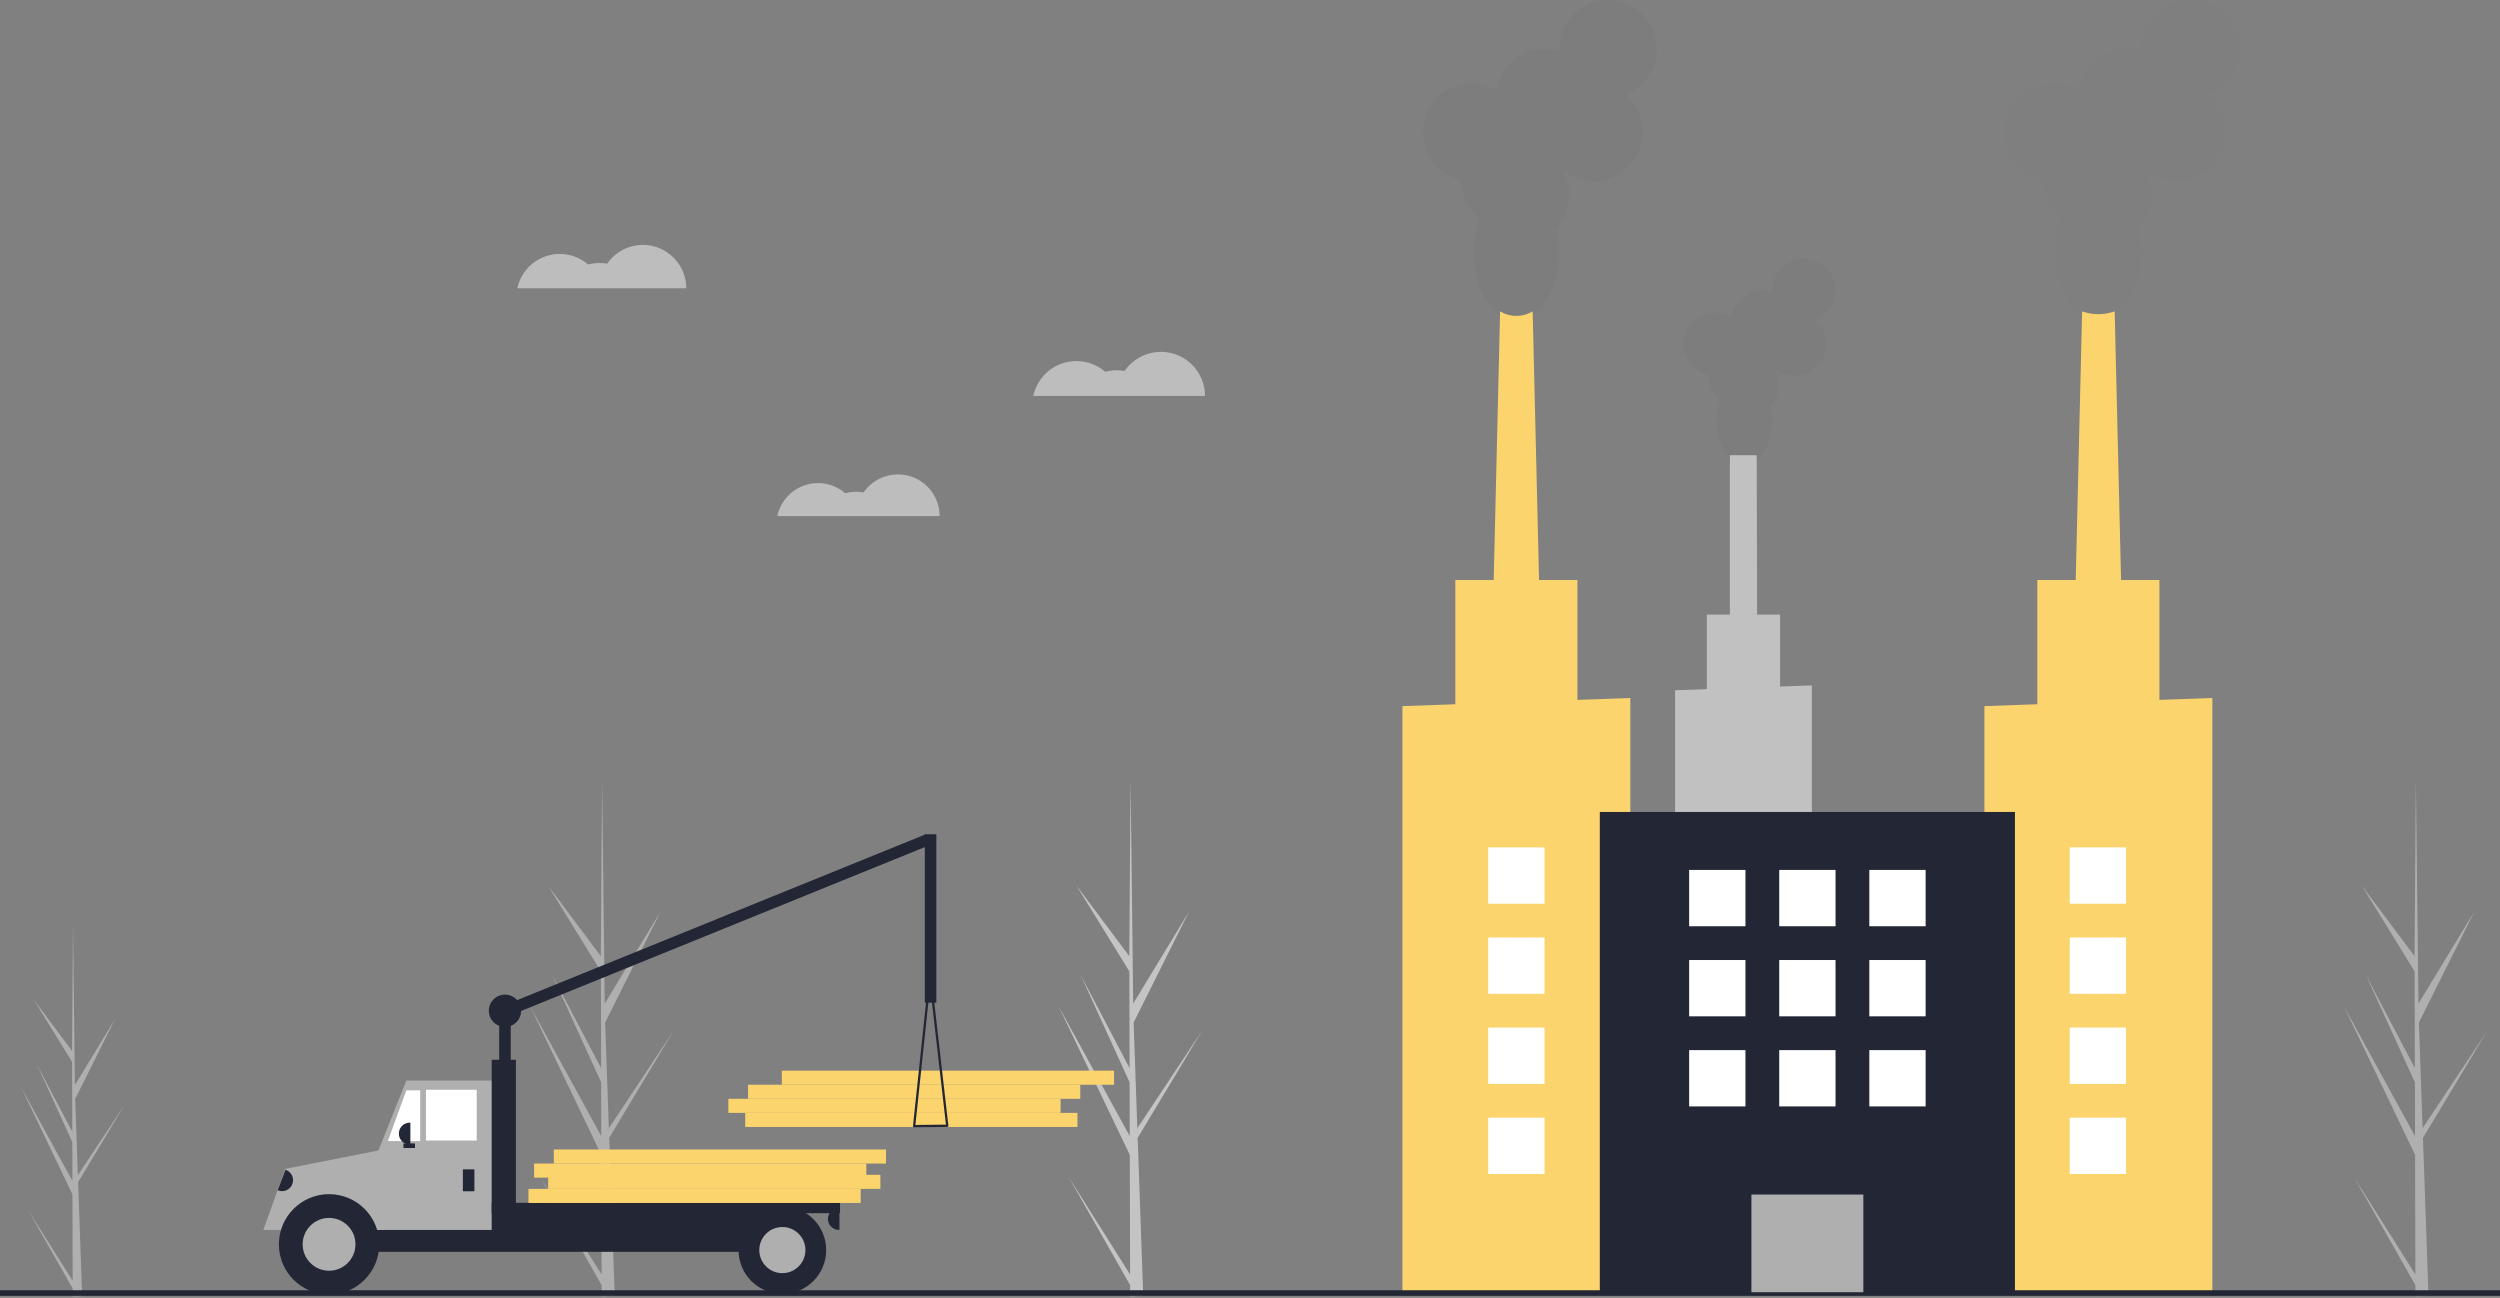 <svg width="888" height="461" viewBox="0 0 888 461" fill="none" xmlns="http://www.w3.org/2000/svg">
<rect x="0" y="0" width="888" height="461" fill="#808080" stroke="none"/>
<g id="projects" clip-path="url(#clip0)">
<path id="cloud" d="M382.337 128.242C386.097 128.238 389.733 129.592 392.573 132.056C394.818 131.443 397.171 131.34 399.461 131.754C401.356 129.003 404.082 126.931 407.239 125.839C410.396 124.748 413.819 124.694 417.009 125.687C420.199 126.68 422.987 128.666 424.968 131.357C426.948 134.047 428.016 137.3 428.016 140.641H367.019C367.766 137.133 369.696 133.988 372.484 131.731C375.272 129.474 378.75 128.243 382.337 128.242Z" fill="#ccc" fill-opacity="0.81"/>
<path id="cloud" d="M290.572 171.59C294.127 171.586 297.564 172.867 300.25 175.196C302.371 174.617 304.596 174.519 306.761 174.91C308.553 172.31 311.129 170.35 314.114 169.318C317.099 168.287 320.336 168.236 323.351 169.175C326.367 170.113 329.003 171.991 330.875 174.535C332.747 177.078 333.757 180.154 333.757 183.312H276.09C276.797 179.995 278.621 177.022 281.257 174.889C283.893 172.755 287.181 171.591 290.572 171.59Z" fill="#ccc" fill-opacity="0.81"/>
<path id="cloud" d="M198.824 90.199C202.523 90.194 206.099 91.527 208.893 93.951C211.101 93.347 213.416 93.246 215.668 93.653C217.532 90.947 220.213 88.908 223.319 87.835C226.424 86.761 229.792 86.709 232.929 87.685C236.067 88.662 238.81 90.616 240.758 93.262C242.706 95.909 243.756 99.109 243.756 102.394H183.756C184.492 98.944 186.389 95.85 189.132 93.63C191.874 91.41 195.296 90.199 198.824 90.199Z" fill="#ccc" fill-opacity="0.81"/>
<g id="background">
<path id="Vector" d="M213.701 452.706L191.827 417.993L213.711 456.488L213.723 460.444C215.284 460.425 216.828 460.365 218.357 460.264L216.573 409.452L216.597 409.059L216.557 408.984L216.387 404.183L239.258 366.136L216.363 400.587L216.295 401.604L214.947 363.214L234.609 323.85L214.793 356.468L213.871 276.895L213.867 276.63L213.864 276.89L213.415 339.628L194.627 314.526L213.432 345.032L213.519 379.394L196.086 346.207L213.529 384.446L213.577 403.553L188.254 357.345L213.597 410.218L213.701 452.706Z" fill="#AFAFAF"/>
<path id="Vector_2" d="M401.413 452.706L379.539 417.993L401.423 456.488L401.435 460.444C402.995 460.425 404.54 460.365 406.069 460.264L404.285 409.452L404.309 409.059L404.268 408.984L404.099 404.183L426.97 366.136L404.075 400.587L404.006 401.604L402.659 363.213L422.321 323.85L402.505 356.468L401.583 276.895L401.579 276.63L401.576 276.89L401.127 339.628L382.339 314.526L401.144 345.032L401.231 379.394L383.798 346.207L401.24 384.446L401.289 403.553L375.966 357.345L401.309 410.218L401.413 452.706Z" fill="#C5C4C4"/>
<path id="Vector_3" d="M25.811 454.939L10.015 429.872L25.818 457.67L25.827 460.526C26.953 460.513 28.069 460.47 29.173 460.396L27.885 423.705L27.902 423.422L27.873 423.367L27.75 419.9L44.266 392.427L27.733 417.304L27.683 418.038L26.71 390.317L40.908 361.892L26.599 385.445L25.934 327.986L25.931 327.795L25.928 327.983L25.604 373.286L12.037 355.159L25.616 377.188L25.679 402L13.091 378.036L25.686 405.648L25.721 419.445L7.436 386.079L25.735 424.259L25.811 454.939Z" fill="#AFAFAF"/>
<path id="Vector_4" d="M857.945 452.706L836.071 417.993L857.955 456.488L857.967 460.444C859.528 460.425 861.073 460.365 862.602 460.264L860.817 409.452L860.841 409.059L860.801 408.984L860.631 404.183L883.502 366.136L860.607 400.587L860.539 401.604L859.191 363.214L878.853 323.85L859.037 356.468L858.115 276.895L858.111 276.63L858.108 276.89L857.659 339.628L838.871 314.526L857.676 345.032L857.763 379.394L840.33 346.207L857.773 384.446L857.821 403.553L832.498 357.345L857.841 410.218L857.945 452.706Z" fill="#AFAFAF"/>
</g>
<g id="car">
<g id="wood">
<path id="Vector_5" d="M264.714 400.295H382.714V395.295H264.714V400.295Z" fill="#FBD46D"/>
<path id="Vector_6" d="M258.714 395.295H376.714V390.295H258.714V395.295Z" fill="#FBD46D"/>
<path id="Vector_7" d="M265.714 390.295H383.714V385.295H265.714V390.295Z" fill="#FBD46D"/>
<path id="Vector_8" d="M277.714 385.295H395.714V380.295H277.714V385.295Z" fill="#FBD46D"/>
</g>
<g id="arm">
<path id="longArm" d="M177.305 357.831L178.846 361.627L330.455 300.091L328.914 296.295L177.305 357.831Z" fill="#232735"/>
<g id="shortArm">
<path id="Vector_9" d="M324.395 400.265C324.356 400.222 324.326 400.172 324.308 400.117C324.29 400.062 324.284 400.004 324.29 399.946L329.941 346.514C329.951 346.414 329.999 346.321 330.073 346.253C330.148 346.186 330.245 346.148 330.346 346.147H330.348C330.449 346.147 330.546 346.185 330.621 346.251C330.696 346.318 330.744 346.411 330.755 346.511L336.866 399.832C336.873 399.889 336.867 399.947 336.85 400.001C336.833 400.056 336.804 400.107 336.766 400.15C336.728 400.193 336.682 400.227 336.629 400.251C336.577 400.275 336.52 400.288 336.463 400.288L324.702 400.399H324.698C324.641 400.399 324.584 400.387 324.532 400.364C324.48 400.341 324.433 400.307 324.395 400.265ZM330.365 350.298L325.154 399.575L336 399.473L330.365 350.298Z" fill="#232735"/>
<path id="Vector_10" d="M328.491 356.151H332.588V296.336H328.491V356.151Z" fill="#232735"/>
</g>
</g>
<path id="Vector_11" d="M101.519 430.717H137.163V416.787H101.519V430.717Z" fill="#232735"/>
<path id="Vector_12" d="M104.797 444.646H280.557V429.078H104.797V444.646Z" fill="#232735"/>
<path id="Vector_13" d="M133.68 436.862H175.879V383.806H144.332L133.68 410.565V436.862Z" fill="#AFAFAF"/>
<path id="Vector_14" d="M151.298 405.11H169.324V387.084H151.298V405.11Z" fill="white"/>
<path id="Vector_15" d="M137.777 405.315H149.249V387.289H144.332L137.777 405.315Z" fill="white"/>
<path id="Vector_16" d="M164.408 423.137H168.505V415.352H164.408V423.137Z" fill="#232735"/>
<path id="Vector_17" d="M145.767 406.544H145.562C144.53 406.544 143.54 406.134 142.81 405.404C142.08 404.674 141.67 403.684 141.67 402.652C141.67 401.62 142.08 400.63 142.81 399.9C143.54 399.17 144.53 398.76 145.562 398.76H145.767V406.544Z" fill="#232735"/>
<path id="Vector_18" d="M298.174 436.862H297.969C296.937 436.862 295.947 436.452 295.217 435.722C294.487 434.992 294.077 434.002 294.077 432.97C294.077 431.938 294.487 430.948 295.217 430.218C295.947 429.488 296.937 429.078 297.969 429.078H298.174V436.862V436.862Z" fill="#232735"/>
<path id="Vector_19" d="M117.293 429.019C114.246 429.058 111.247 429.783 108.519 431.141C105.792 432.499 103.405 434.455 101.537 436.862H93.53L101.315 415.178L137.573 408.027L136.548 436.862H133.048C131.181 434.455 128.794 432.499 126.066 431.141C123.338 429.783 120.34 429.058 117.293 429.019Z" fill="#AFAFAF"/>
<path id="Vector_20" d="M116.882 459.805C126.725 459.805 134.704 451.826 134.704 441.983C134.704 432.14 126.725 424.161 116.882 424.161C107.04 424.161 99.061 432.14 99.061 441.983C99.061 451.826 107.04 459.805 116.882 459.805Z" fill="#232735"/>
<path id="Vector_21" d="M116.883 451.363C122.063 451.363 126.263 447.164 126.263 441.983C126.263 436.803 122.063 432.604 116.883 432.604C111.702 432.604 107.503 436.803 107.503 441.983C107.503 447.164 111.702 451.363 116.883 451.363Z" fill="#AFAFAF"/>
<path id="Vector_22" d="M277.894 459.6C286.492 459.6 293.462 452.63 293.462 444.031C293.462 435.433 286.492 428.463 277.894 428.463C269.295 428.463 262.325 435.433 262.325 444.031C262.325 452.63 269.295 459.6 277.894 459.6Z" fill="#232735"/>
<path id="Vector_23" d="M277.893 452.226C282.419 452.226 286.087 448.557 286.087 444.032C286.087 439.506 282.419 435.838 277.893 435.838C273.368 435.838 269.699 439.506 269.699 444.032C269.699 448.557 273.368 452.226 277.893 452.226Z" fill="#AFAFAF"/>
<path id="Vector_24" d="M174.65 438.501H183.254V376.432H174.65V438.501Z" fill="#232735"/>
<path id="Vector_25" d="M174.65 430.922H298.379V427.235H174.65V430.922Z" fill="#232735"/>
<path id="Vector_26" d="M143.308 407.773H147.405V406.135H143.308V407.773Z" fill="#232735"/>
<path id="Vector_27" d="M101.39 415.494L101.581 415.567C102.547 415.932 103.328 416.666 103.752 417.606C104.177 418.547 104.21 419.618 103.845 420.584C103.48 421.549 102.746 422.33 101.805 422.755C100.864 423.179 99.793 423.213 98.828 422.847L98.636 422.775L101.39 415.494Z" fill="#232735"/>
<path id="Vector_28" d="M179.362 364.756C182.53 364.756 185.098 362.188 185.098 359.02C185.098 355.852 182.53 353.284 179.362 353.284C176.194 353.284 173.626 355.852 173.626 359.02C173.626 362.188 176.194 364.756 179.362 364.756Z" fill="#232735"/>
<path id="Vector_29" d="M187.714 427.295H305.714V422.295H187.714V427.295Z" fill="#FBD46D"/>
<path id="Vector_30" d="M194.714 422.295H312.714V417.295H194.714V422.295Z" fill="#FBD46D"/>
<path id="Vector_31" d="M189.714 418.295H307.714V413.295H189.714V418.295Z" fill="#FBD46D"/>
<path id="Vector_32" d="M196.714 413.295H314.714V408.295H196.714V413.295Z" fill="#FBD46D"/>
<path id="Vector_33" d="M177.313 387.289H181.41V358.201H177.313V387.289Z" fill="#232735"/>
</g>
<path id="smoke" d="M519.111 63.955C519.108 64.081 519.101 64.206 519.101 64.332C519.099 66.652 519.563 68.949 520.467 71.086C521.37 73.222 522.695 75.156 524.361 76.77C524.621 77.325 524.911 77.866 525.228 78.39C524.023 82.014 523.418 85.812 523.438 89.632C523.438 102.805 530.234 113.485 538.618 113.485C547.001 113.485 553.797 102.805 553.797 89.632C553.803 86.778 553.471 83.933 552.808 81.158C555.411 78.341 557.006 74.741 557.344 70.92C557.682 67.1 556.743 63.275 554.675 60.045C556.404 61.557 558.417 62.71 560.596 63.437C562.775 64.164 565.076 64.451 567.367 64.282C569.658 64.112 571.892 63.49 573.94 62.45C575.989 61.41 577.81 59.973 579.298 58.224C580.787 56.474 581.913 54.447 582.612 52.258C583.31 50.07 583.567 47.765 583.368 45.477C583.168 43.188 582.516 40.962 581.449 38.928C580.382 36.894 578.922 35.092 577.153 33.626C580.128 32.529 582.745 30.637 584.72 28.156C586.695 25.676 587.952 22.702 588.355 19.557C588.759 16.412 588.293 13.217 587.008 10.318C585.723 7.42 583.668 4.929 581.067 3.116C578.466 1.303 575.418 0.238 572.253 0.035C569.089 -0.167 565.93 0.502 563.119 1.969C560.309 3.436 557.954 5.645 556.31 8.356C554.667 11.068 553.797 14.178 553.797 17.348C553.797 17.602 553.806 17.854 553.816 18.105C551.434 17.378 548.924 17.171 546.455 17.5C543.986 17.828 541.617 18.684 539.508 20.01C537.399 21.335 535.6 23.098 534.233 25.18C532.867 27.262 531.964 29.614 531.586 32.076C529.423 30.789 527.005 29.988 524.501 29.729C521.997 29.47 519.467 29.759 517.085 30.576C514.704 31.393 512.529 32.718 510.712 34.46C508.894 36.202 507.478 38.319 506.56 40.663C505.643 43.007 505.247 45.523 505.399 48.036C505.551 50.549 506.249 52.998 507.443 55.214C508.637 57.431 510.299 59.36 512.314 60.87C514.329 62.379 516.648 63.432 519.111 63.955ZM548.737 52.044C548.987 52.044 549.236 52.036 549.484 52.025C549.639 52.538 549.818 53.04 550.02 53.531C549.606 53.01 549.163 52.513 548.692 52.043L548.737 52.044Z" fill="#656565" fill-opacity="0.12"/>
<path id="smoke" d="M606.928 133.139C606.926 133.22 606.921 133.301 606.921 133.382C606.92 134.875 607.222 136.352 607.809 137.726C608.396 139.101 609.256 140.344 610.338 141.383C610.507 141.74 610.695 142.088 610.902 142.425C610.118 144.756 609.726 147.199 609.739 149.656C609.739 158.13 614.153 165 619.599 165C625.045 165 629.46 158.13 629.46 149.656C629.464 147.82 629.248 145.991 628.817 144.205C630.508 142.394 631.544 140.077 631.764 137.62C631.983 135.162 631.373 132.702 630.03 130.625C631.153 131.597 632.461 132.338 633.876 132.806C635.291 133.274 636.787 133.459 638.275 133.35C639.763 133.241 641.214 132.84 642.545 132.171C643.875 131.502 645.058 130.578 646.025 129.453C646.992 128.328 647.723 127.023 648.177 125.616C648.631 124.208 648.798 122.725 648.668 121.253C648.539 119.781 648.115 118.349 647.422 117.041C646.729 115.732 645.781 114.573 644.632 113.63C646.564 112.924 648.264 111.707 649.547 110.112C650.83 108.516 651.646 106.603 651.908 104.58C652.17 102.557 651.868 100.502 651.033 98.637C650.198 96.773 648.864 95.171 647.174 94.004C645.484 92.838 643.504 92.153 641.449 92.023C639.393 91.893 637.341 92.323 635.515 93.266C633.69 94.21 632.16 95.631 631.092 97.375C630.024 99.119 629.46 101.12 629.46 103.159C629.46 103.323 629.465 103.485 629.472 103.646C627.925 103.178 626.294 103.045 624.69 103.257C623.086 103.468 621.547 104.019 620.177 104.871C618.808 105.724 617.639 106.858 616.751 108.198C615.863 109.537 615.277 111.05 615.032 112.633C613.626 111.805 612.056 111.29 610.429 111.123C608.803 110.957 607.159 111.143 605.612 111.668C604.065 112.194 602.652 113.046 601.472 114.167C600.291 115.287 599.371 116.649 598.775 118.157C598.179 119.665 597.922 121.283 598.021 122.899C598.12 124.516 598.573 126.091 599.349 127.517C600.124 128.943 601.204 130.184 602.513 131.155C603.821 132.126 605.328 132.803 606.928 133.139ZM626.173 125.478C626.335 125.478 626.497 125.472 626.658 125.466C626.759 125.795 626.875 126.118 627.006 126.434C626.737 126.099 626.449 125.779 626.144 125.477L626.173 125.478Z" fill="#656565" fill-opacity="0.11"/>
<path id="smoke" d="M725.841 63.955C725.838 64.081 725.832 64.206 725.832 64.332C725.829 66.652 726.294 68.949 727.197 71.086C728.101 73.222 729.425 75.156 731.091 76.77C731.352 77.325 731.641 77.866 731.959 78.39C730.753 82.014 730.148 85.812 730.169 89.632C730.169 102.805 736.965 113.485 745.348 113.485C753.732 113.485 760.528 102.805 760.528 89.632C760.534 86.778 760.202 83.933 759.538 81.158C762.141 78.341 763.737 74.741 764.074 70.92C764.412 67.1 763.473 63.275 761.405 60.045C763.135 61.557 765.148 62.71 767.326 63.437C769.505 64.164 771.807 64.451 774.098 64.282C776.389 64.113 778.623 63.49 780.671 62.45C782.719 61.41 784.54 59.974 786.029 58.224C787.517 56.475 788.644 54.447 789.342 52.259C790.041 50.07 790.298 47.765 790.098 45.477C789.899 43.188 789.247 40.962 788.18 38.928C787.113 36.894 785.653 35.092 783.884 33.626C786.858 32.529 789.475 30.637 791.45 28.156C793.425 25.676 794.682 22.702 795.086 19.557C795.489 16.412 795.023 13.217 793.738 10.318C792.453 7.42 790.399 4.929 787.797 3.116C785.196 1.303 782.148 0.238 778.984 0.035C775.82 -0.167 772.661 0.502 769.85 1.969C767.039 3.436 764.684 5.645 763.041 8.356C761.397 11.068 760.528 14.177 760.528 17.348C760.528 17.602 760.536 17.854 760.547 18.105C758.165 17.378 755.654 17.171 753.185 17.5C750.716 17.828 748.347 18.684 746.238 20.01C744.13 21.335 742.331 23.098 740.964 25.18C739.597 27.262 738.694 29.614 738.317 32.076C736.153 30.789 733.736 29.988 731.231 29.729C728.727 29.47 726.197 29.759 723.816 30.576C721.435 31.393 719.26 32.718 717.442 34.46C715.625 36.202 714.208 38.319 713.291 40.663C712.373 43.007 711.977 45.523 712.13 48.036C712.282 50.549 712.979 52.998 714.174 55.214C715.368 57.431 717.03 59.36 719.045 60.87C721.059 62.379 723.379 63.432 725.841 63.955ZM755.468 52.044C755.718 52.044 755.966 52.036 756.214 52.025C756.37 52.538 756.548 53.04 756.75 53.531C756.336 53.01 755.893 52.513 755.423 52.043L755.468 52.044Z" fill="#656565" fill-opacity="0.05"/>
<g id="whiteHouse">
<g id="first">
<path id="Vector_34" d="M498.141 250.82V459H579.092V247.93L560.301 248.6V206.01H516.931V250.15L498.141 250.82Z" fill="#FBD46D"/>
<path id="Vector_35" d="M528.617 321H548.617V301H528.617V321Z" fill="white"/>
<path id="Vector_36" d="M528.617 353H548.617V333H528.617V353Z" fill="white"/>
<path id="Vector_37" d="M528.617 385H548.617V365H528.617V385Z" fill="white"/>
<path id="Vector_38" d="M528.617 417H548.617V397H528.617V417Z" fill="white"/>
<path id="Vector_39" d="M529.941 232.03H547.292L546.672 206.01V206L544.401 110.59C542.66 111.654 540.658 112.217 538.616 112.217C536.575 112.217 534.573 111.654 532.832 110.59L530.562 206V206.01L529.941 232.03Z" fill="#FBD46D"/>
</g>
<g id="second">
<path id="Vector_40" d="M736.674 232.03H754.022L751.131 110.594C747.392 111.937 743.303 111.937 739.565 110.594L736.674 232.03Z" fill="#FBD46D"/>
<path id="Vector_41" d="M704.871 250.82V459H785.831V247.93L779.181 248.17L767.031 248.6V206.01H723.661V250.15L704.871 250.82Z" fill="#FBD46D"/>
<path id="Vector_42" d="M735.182 321H755.182V301H735.182V321Z" fill="white"/>
<path id="Vector_43" d="M735.182 353H755.182V333H735.182V353Z" fill="white"/>
<path id="Vector_44" d="M735.182 385H755.182V365H735.182V385Z" fill="white"/>
<path id="Vector_45" d="M735.182 417H755.182V397H735.182V417Z" fill="white"/>
</g>
<path id="third" d="M594.999 370.091V245.186L606.275 244.783V218.296H614.454V161.692H623.988L624.119 218.296H632.297V243.854L643.573 243.451V370.091H594.999Z" fill="#CCCCCC" fill-opacity="0.85"/>
</g>
<g id="darkHouse">
<path id="Vector_46" d="M568.254 459H715.712V288.411H568.254V459Z" fill="#232735"/>
<path id="Vector_47" d="M663.983 329H683.983V309H663.983V329Z" fill="white"/>
<path id="Vector_48" d="M631.983 329H651.983V309H631.983V329Z" fill="white"/>
<path id="Vector_49" d="M599.983 329H619.983V309H599.983V329Z" fill="white"/>
<path id="Vector_50" d="M663.983 361H683.983V341H663.983V361Z" fill="white"/>
<path id="Vector_51" d="M631.983 361H651.983V341H631.983V361Z" fill="white"/>
<path id="Vector_52" d="M599.983 361H619.983V341H599.983V361Z" fill="white"/>
<path id="Vector_53" d="M663.983 393H683.983V373H663.983V393Z" fill="white"/>
<path id="Vector_54" d="M631.983 393H651.983V373H631.983V393Z" fill="white"/>
<path id="Vector_55" d="M599.983 393H619.983V373H599.983V393Z" fill="white"/>
<path id="Vector_56" d="M888 458.295H0V460.295H888V458.295Z" fill="#232735"/>
<path id="Vector_57" d="M622.105 459H661.861V424.304H622.105V459Z" fill="#AFAFAF"/>
</g>
</g>
<defs>
<clipPath id="clip0">
<rect width="888" height="460.526" fill="white"/>
</clipPath>
</defs>
</svg>
